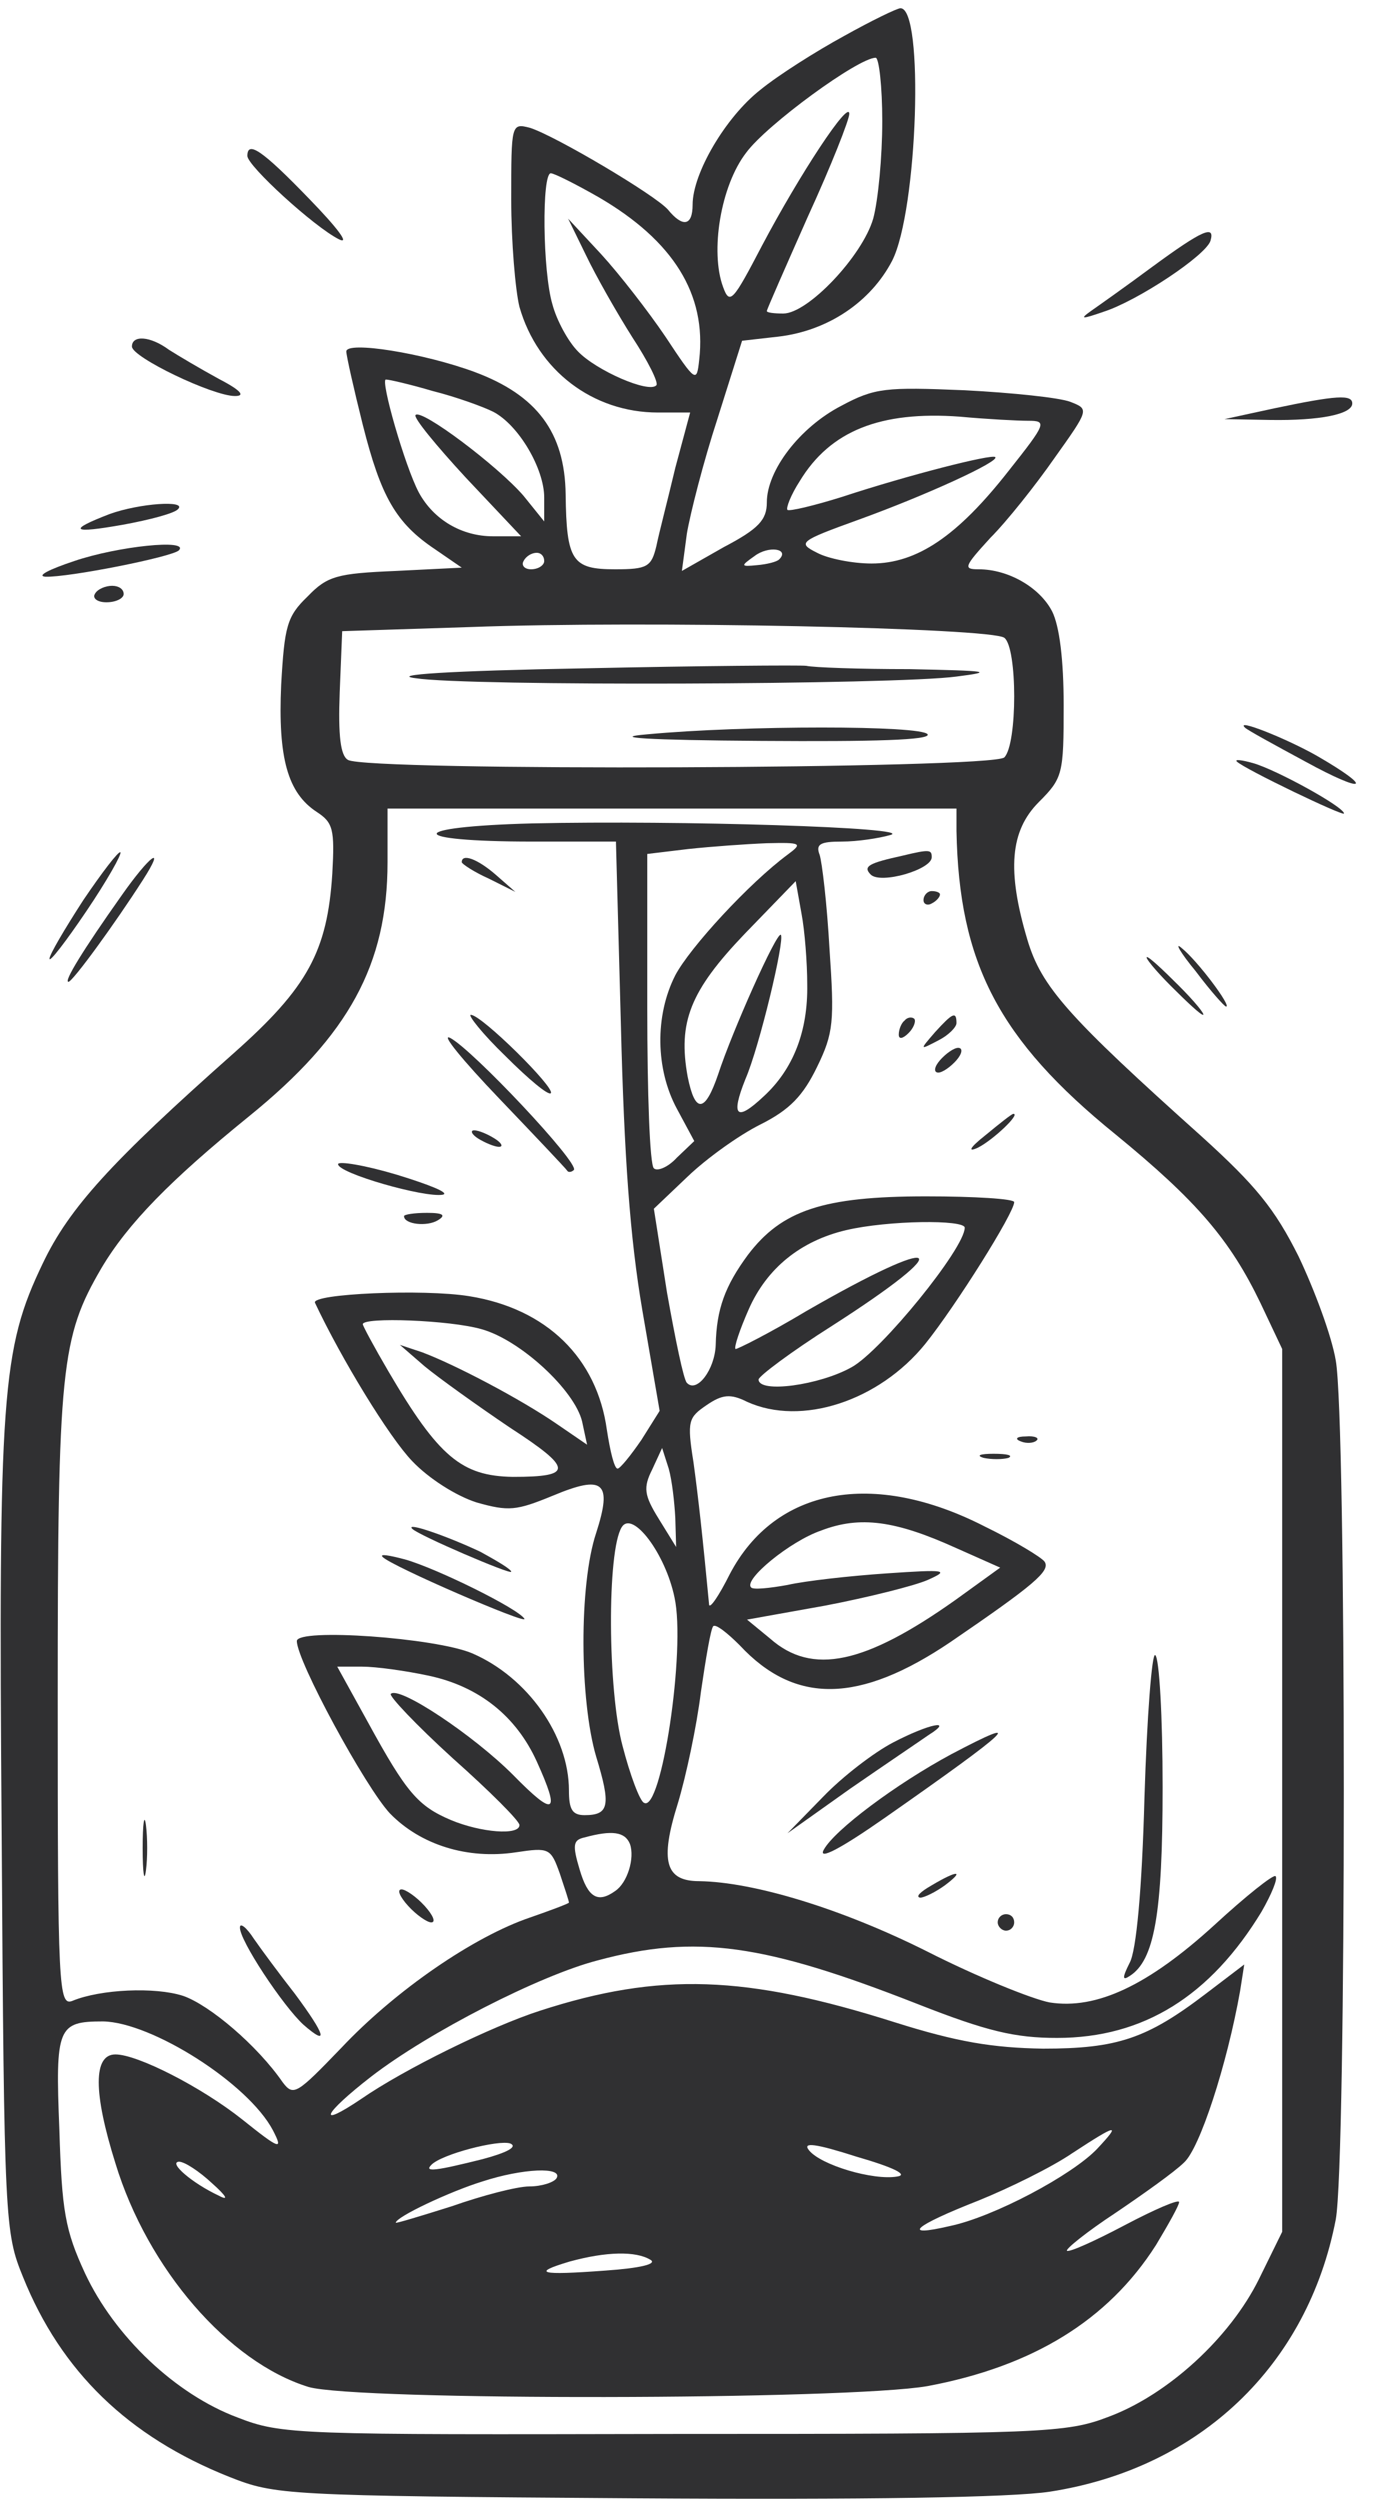 <?xml version="1.0" standalone="no"?>
<!DOCTYPE svg PUBLIC "-//W3C//DTD SVG 20010904//EN" "http://www.w3.org/TR/2001/REC-SVG-20010904/DTD/svg10.dtd">
<svg xmlns="http://www.w3.org/2000/svg" version="1.0" width="167" height="303" viewBox="0 0 167 303" preserveAspectRatio="xMidYMid meet">

<g transform="translate(0,303) scale(0.1,-0.1)" fill="#303032" stroke="none">
<path d="M1023 2986 c-33 -18 -79 -47 -101 -65 -42 -33 -82 -101 -82 -139 0 -26 -12 -28 -30 -6 -16 18 -136 89 -167 99 -23 6 -23 5 -23 -87 0 -51 5 -110 10 -130 22 -77 89 -128 168 -128 l39 0 -18 -67 c-9 -38 -20 -80 -23 -95 -6 -25 -11 -28 -50 -28 -52 0 -59 10 -60 91 -1 75 -35 120 -110 148 -62 23 -156 38 -156 25 0 -5 9 -45 20 -89 22 -87 40 -119 88 -151 l32 -22 -80 -4 c-71 -3 -83 -6 -107 -31 -25 -24 -28 -36 -32 -107 -4 -89 8 -131 43 -154 20 -13 22 -21 19 -75 -6 -94 -30 -138 -119 -217 -149 -132 -200 -188 -232 -255 -50 -104 -54 -158 -50 -690 3 -474 4 -485 26 -539 46 -114 127 -193 250 -242 56 -22 65 -23 491 -26 281 -2 458 1 504 8 182 28 313 153 347 330 13 70 13 970 0 1041 -5 30 -26 86 -45 126 -29 58 -52 86 -117 145 -163 146 -195 182 -212 239 -25 84 -21 132 14 167 29 29 30 34 30 117 0 55 -5 96 -14 114 -15 29 -53 51 -89 51 -19 0 -18 3 14 38 20 20 55 64 78 97 42 59 42 59 19 68 -13 5 -70 11 -128 14 -96 4 -109 3 -150 -19 -50 -26 -90 -78 -90 -117 0 -21 -10 -32 -52 -54 l-51 -29 6 45 c4 24 20 87 37 139 l30 95 44 5 c60 7 112 42 138 92 31 61 39 307 10 306 -4 0 -35 -15 -69 -34z m47 -103 c0 -43 -5 -96 -11 -118 -13 -45 -79 -115 -109 -115 -11 0 -20 1 -20 3 0 2 23 54 50 115 28 61 50 117 50 124 0 18 -60 -73 -106 -160 -35 -67 -39 -72 -47 -50 -16 43 -3 123 28 163 25 34 136 115 157 115 4 0 8 -35 8 -77z m-344 -92 c91 -53 131 -118 122 -197 -3 -28 -4 -28 -41 28 -21 31 -56 76 -78 100 l-40 43 22 -45 c12 -25 37 -69 56 -99 19 -29 32 -55 29 -58 -9 -10 -73 18 -95 41 -12 12 -26 38 -31 57 -12 40 -13 159 -2 159 4 0 30 -13 58 -29z m-201 -235 c28 -7 61 -19 73 -25 31 -16 62 -69 62 -104 l0 -29 -25 31 c-31 36 -124 106 -131 98 -3 -3 25 -37 61 -76 l67 -71 -34 0 c-38 0 -72 20 -90 53 -17 32 -47 137 -40 137 4 0 30 -6 57 -14z m722 -36 c23 0 22 -3 -24 -61 -62 -79 -111 -112 -166 -112 -23 0 -53 6 -66 13 -24 12 -22 14 50 40 83 30 172 71 166 76 -4 4 -106 -22 -185 -48 -35 -11 -65 -18 -67 -16 -2 2 4 18 15 35 37 61 98 85 194 78 32 -3 70 -5 83 -5z m-302 -168 c-3 -3 -15 -6 -27 -7 -20 -2 -20 -1 -3 11 17 13 43 9 30 -4z m-285 -2 c0 -5 -7 -10 -16 -10 -8 0 -12 5 -9 10 3 6 10 10 16 10 5 0 9 -4 9 -10z m558 -93 c16 -12 16 -129 0 -145 -14 -14 -774 -17 -796 -3 -9 5 -12 29 -10 82 l3 74 155 5 c215 8 632 -1 648 -13z m-58 -234 c3 -160 51 -253 193 -368 99 -81 139 -128 176 -205 l26 -55 0 -535 0 -535 -28 -57 c-35 -71 -110 -140 -182 -167 -52 -20 -78 -21 -528 -21 -458 -1 -475 -1 -529 20 -75 28 -149 98 -185 175 -24 52 -28 75 -31 174 -5 124 -2 131 53 131 59 -1 176 -75 206 -132 13 -25 8 -23 -37 13 -49 39 -127 79 -154 79 -27 0 -27 -46 0 -132 39 -128 137 -241 234 -271 57 -17 654 -16 751 1 128 24 219 80 277 171 15 25 28 48 28 52 0 4 -30 -9 -66 -28 -36 -19 -67 -33 -70 -31 -2 2 24 23 59 46 34 23 72 50 83 61 19 17 52 118 68 208 l5 32 -46 -35 c-72 -55 -108 -67 -198 -67 -61 1 -104 8 -180 32 -180 57 -285 61 -430 14 -59 -19 -165 -71 -217 -107 -55 -37 -46 -18 12 27 70 54 205 123 275 141 119 32 202 20 388 -53 84 -33 118 -41 169 -41 105 0 186 51 248 153 12 21 20 40 17 43 -2 3 -36 -24 -74 -59 -80 -73 -143 -103 -200 -94 -21 4 -88 31 -149 62 -104 52 -210 84 -276 85 -41 0 -48 24 -26 94 10 33 23 94 28 135 6 41 12 77 15 80 3 3 17 -8 32 -23 67 -72 145 -71 256 4 101 69 121 86 114 97 -3 5 -36 25 -73 43 -135 69 -254 47 -309 -58 -13 -26 -24 -42 -25 -37 -8 84 -13 129 -19 173 -8 50 -6 54 16 69 19 13 29 14 49 4 66 -30 160 1 216 70 37 46 108 159 108 172 0 4 -48 7 -107 7 -125 0 -175 -17 -216 -71 -28 -38 -38 -66 -39 -109 -1 -30 -23 -59 -35 -46 -4 4 -14 53 -24 109 l-16 102 41 39 c23 22 62 50 88 63 36 18 52 35 69 70 20 41 21 55 15 143 -3 54 -9 105 -12 114 -5 13 1 16 27 16 19 0 45 4 59 8 31 9 -256 18 -435 14 -154 -4 -154 -22 1 -22 l101 0 6 -222 c4 -160 11 -258 26 -346 l21 -122 -22 -35 c-13 -19 -26 -35 -29 -35 -4 0 -9 21 -13 47 -12 87 -73 147 -167 162 -55 9 -192 3 -187 -8 32 -68 90 -163 118 -192 20 -21 53 -42 78 -50 39 -11 48 -10 92 8 62 26 73 17 53 -45 -21 -63 -20 -203 0 -271 18 -59 16 -71 -14 -71 -15 0 -19 7 -19 30 0 66 -50 137 -117 166 -44 19 -213 31 -213 15 0 -24 83 -177 113 -209 37 -38 94 -56 153 -47 40 6 42 5 53 -26 6 -18 11 -33 11 -35 0 -1 -21 -9 -47 -18 -68 -23 -163 -88 -229 -158 -54 -56 -58 -59 -71 -42 -31 45 -89 94 -121 105 -34 11 -100 8 -134 -6 -17 -7 -18 15 -18 366 0 402 4 438 53 522 32 54 84 107 179 184 121 98 168 184 168 308 l0 65 345 0 345 0 0 -27z m-205 -29 c-46 -34 -118 -112 -136 -146 -25 -49 -24 -114 2 -162 l21 -39 -21 -20 c-11 -12 -24 -17 -28 -13 -5 4 -8 92 -8 194 l0 187 50 6 c28 3 70 6 95 7 42 1 44 0 25 -14z m24 -157 c1 -57 -17 -103 -53 -136 -33 -31 -40 -24 -22 21 17 39 48 169 43 175 -5 4 -59 -117 -76 -169 -16 -47 -28 -48 -37 -3 -12 66 3 104 69 173 l62 64 7 -39 c4 -21 7 -60 7 -86z m191 -295 c0 -25 -101 -149 -137 -169 -39 -22 -113 -32 -113 -15 0 4 40 34 89 65 156 100 134 113 -31 18 -45 -27 -85 -47 -86 -46 -2 2 5 23 16 48 22 50 63 83 118 96 51 12 144 13 144 3z m-586 -123 c47 -13 113 -74 122 -112 l6 -28 -38 26 c-44 30 -122 71 -162 86 l-27 9 30 -26 c17 -14 63 -47 103 -74 77 -50 78 -60 4 -60 -62 1 -90 24 -151 128 -17 29 -31 55 -31 57 0 9 106 5 144 -6z m235 -229 l1 -35 -21 34 c-18 29 -19 38 -8 60 l12 26 8 -25 c4 -14 7 -41 8 -60z m-1 -96 c14 -63 -16 -262 -37 -249 -5 2 -17 34 -26 69 -18 67 -19 236 -1 265 13 21 53 -32 64 -85z m341 60 l54 -24 -54 -39 c-110 -78 -174 -92 -225 -47 l-28 23 95 17 c52 10 108 24 124 31 27 12 23 13 -50 8 -44 -3 -98 -9 -120 -14 -22 -4 -42 -6 -44 -3 -10 9 47 56 85 69 47 18 90 12 163 -21z m-639 -155 c61 -13 106 -49 131 -104 29 -64 22 -68 -29 -16 -48 48 -138 108 -148 98 -3 -2 31 -38 75 -78 45 -40 81 -76 81 -81 0 -13 -47 -9 -83 6 -40 17 -54 33 -101 119 l-37 67 30 0 c17 0 53 -5 81 -11z m244 -204 c6 -17 -3 -47 -18 -57 -21 -15 -33 -8 -43 26 -9 30 -8 36 6 39 33 9 49 7 55 -8z m567 -369 c-30 -32 -126 -83 -179 -94 -60 -14 -44 0 35 31 37 15 88 40 113 57 55 36 60 37 31 6z m-746 -13 c-56 -14 -71 -16 -62 -7 12 13 82 31 96 26 9 -4 -4 -11 -34 -19z m503 -21 c-29 -5 -93 14 -107 32 -8 10 8 8 58 -8 45 -13 63 -22 49 -24z m-831 -8 c18 -16 21 -22 8 -15 -32 15 -61 40 -48 41 7 0 25 -12 40 -26z m418 6 c-3 -5 -18 -10 -33 -10 -15 0 -57 -11 -94 -24 -38 -12 -68 -21 -68 -20 0 7 66 38 105 50 49 16 98 18 90 4z m114 -99 c8 -5 -12 -10 -55 -13 -80 -6 -90 -3 -43 11 44 12 80 13 98 2z"/>
<path d="M710 2220 c-168 -3 -238 -8 -206 -12 62 -10 583 -8 656 2 47 6 39 7 -57 9 -61 0 -117 2 -125 4 -7 1 -128 0 -268 -3z"/>
<path d="M785 2140 c-47 -4 -1 -7 138 -8 137 -1 206 1 202 8 -7 11 -222 11 -340 0z"/>
<path d="M1095 1993 c-41 -9 -49 -13 -39 -23 12 -12 74 6 74 21 0 9 -2 10 -35 2z"/>
<path d="M560 1985 c0 -2 15 -12 33 -20 l32 -16 -24 21 c-22 19 -41 26 -41 15z"/>
<path d="M1120 1939 c0 -5 5 -7 10 -4 6 3 10 8 10 11 0 2 -4 4 -10 4 -5 0 -10 -5 -10 -11z"/>
<path d="M613 1750 c28 -28 52 -48 55 -45 6 6 -84 95 -97 95 -4 0 14 -23 42 -50z"/>
<path d="M1097 1793 c-4 -3 -7 -11 -7 -17 0 -6 5 -5 12 2 6 6 9 14 7 17 -3 3 -9 2 -12 -2z"/>
<path d="M1134 1779 c-19 -22 -19 -22 4 -10 12 6 22 16 22 21 0 15 -5 12 -26 -11z"/>
<path d="M605 1699 c44 -46 81 -85 83 -88 1 -2 5 -2 8 1 7 8 -123 146 -150 160 -12 6 15 -27 59 -73z"/>
<path d="M1140 1745 c-7 -8 -8 -15 -2 -15 5 0 15 7 22 15 7 8 8 15 2 15 -5 0 -15 -7 -22 -15z"/>
<path d="M1195 1654 c-19 -15 -22 -21 -9 -15 18 9 52 41 43 41 -2 0 -17 -12 -34 -26z"/>
<path d="M580 1650 c8 -5 20 -10 25 -10 6 0 3 5 -5 10 -8 5 -19 10 -25 10 -5 0 -3 -5 5 -10z"/>
<path d="M410 1619 c0 -11 105 -41 127 -37 9 2 -16 12 -55 24 -40 12 -72 17 -72 13z"/>
<path d="M490 1556 c0 -10 28 -13 41 -5 10 6 7 9 -13 9 -16 0 -28 -2 -28 -4z"/>
<path d="M1238 1283 c7 -3 16 -2 19 1 4 3 -2 6 -13 5 -11 0 -14 -3 -6 -6z"/>
<path d="M1193 1263 c9 -2 23 -2 30 0 6 3 -1 5 -18 5 -16 0 -22 -2 -12 -5z"/>
<path d="M500 1177 c8 -8 120 -56 120 -52 0 3 -17 13 -37 24 -40 19 -92 37 -83 28z"/>
<path d="M464 1143 c10 -11 177 -83 172 -75 -7 12 -106 61 -145 72 -19 5 -31 7 -27 3z"/>
<path d="M1388 852 c-3 -113 -10 -187 -18 -201 -9 -18 -9 -22 0 -16 30 19 40 75 40 229 0 85 -4 157 -9 160 -4 3 -10 -75 -13 -172z"/>
<path d="M1083 918 c-23 -12 -61 -41 -85 -66 l-43 -44 76 54 c42 29 85 58 95 65 32 20 1 14 -43 -9z"/>
<path d="M1154 904 c-67 -36 -142 -92 -155 -116 -7 -13 20 1 73 38 156 109 175 127 82 78z"/>
<path d="M173 790 c0 -30 2 -43 4 -27 2 15 2 39 0 55 -2 15 -4 2 -4 -28z"/>
<path d="M1130 745 c-14 -8 -20 -14 -14 -15 5 0 19 7 30 15 24 18 16 19 -16 0z"/>
<path d="M495 720 c10 -11 23 -20 28 -20 6 0 2 9 -8 20 -10 11 -23 20 -28 20 -6 0 -2 -9 8 -20z"/>
<path d="M1210 700 c0 -5 5 -10 10 -10 6 0 10 5 10 10 0 6 -4 10 -10 10 -5 0 -10 -4 -10 -10z"/>
<path d="M291 694 c-1 -15 52 -95 77 -118 31 -27 27 -13 -10 37 -18 23 -41 54 -50 67 -9 14 -17 20 -17 14z"/>
<path d="M300 2841 c0 -12 81 -86 111 -101 14 -7 -2 14 -36 49 -57 59 -75 71 -75 52z"/>
<path d="M1398 2707 c-31 -23 -65 -47 -75 -54 -14 -10 -11 -10 15 -1 41 13 124 68 130 86 6 20 -10 13 -70 -31z"/>
<path d="M160 2610 c0 -13 98 -60 125 -60 13 0 7 7 -20 21 -22 12 -49 28 -60 35 -23 17 -45 18 -45 4z"/>
<path d="M1545 2535 l-60 -13 55 -1 c61 -1 100 7 100 20 0 11 -19 10 -95 -6z"/>
<path d="M133 2407 c-52 -20 -46 -24 16 -13 33 6 63 14 67 19 11 11 -47 7 -83 -6z"/>
<path d="M90 2350 c-30 -10 -46 -18 -35 -19 28 -1 154 24 162 32 13 14 -74 5 -127 -13z"/>
<path d="M115 2310 c-3 -5 3 -10 14 -10 12 0 21 5 21 10 0 6 -6 10 -14 10 -8 0 -18 -4 -21 -10z"/>
<path d="M1510 2148 c3 -3 36 -21 73 -41 73 -40 85 -34 14 7 -37 21 -100 46 -87 34z"/>
<path d="M1500 2107 c9 -9 130 -67 130 -63 0 8 -82 53 -110 61 -14 4 -23 5 -20 2z"/>
<path d="M101 1939 c-22 -34 -41 -66 -41 -71 0 -5 20 21 45 58 25 37 43 69 41 71 -2 2 -22 -24 -45 -58z"/>
<path d="M147 1944 c-46 -65 -70 -104 -64 -104 5 0 56 70 90 123 29 45 9 31 -26 -19z"/>
<path d="M1450 1853 c18 -24 35 -43 37 -43 7 0 -35 56 -54 71 -9 8 -2 -5 17 -28z"/>
<path d="M1420 1835 c19 -19 36 -35 39 -35 3 0 -10 16 -29 35 -19 19 -36 35 -39 35 -3 0 10 -16 29 -35z"/>
</g>
</svg>